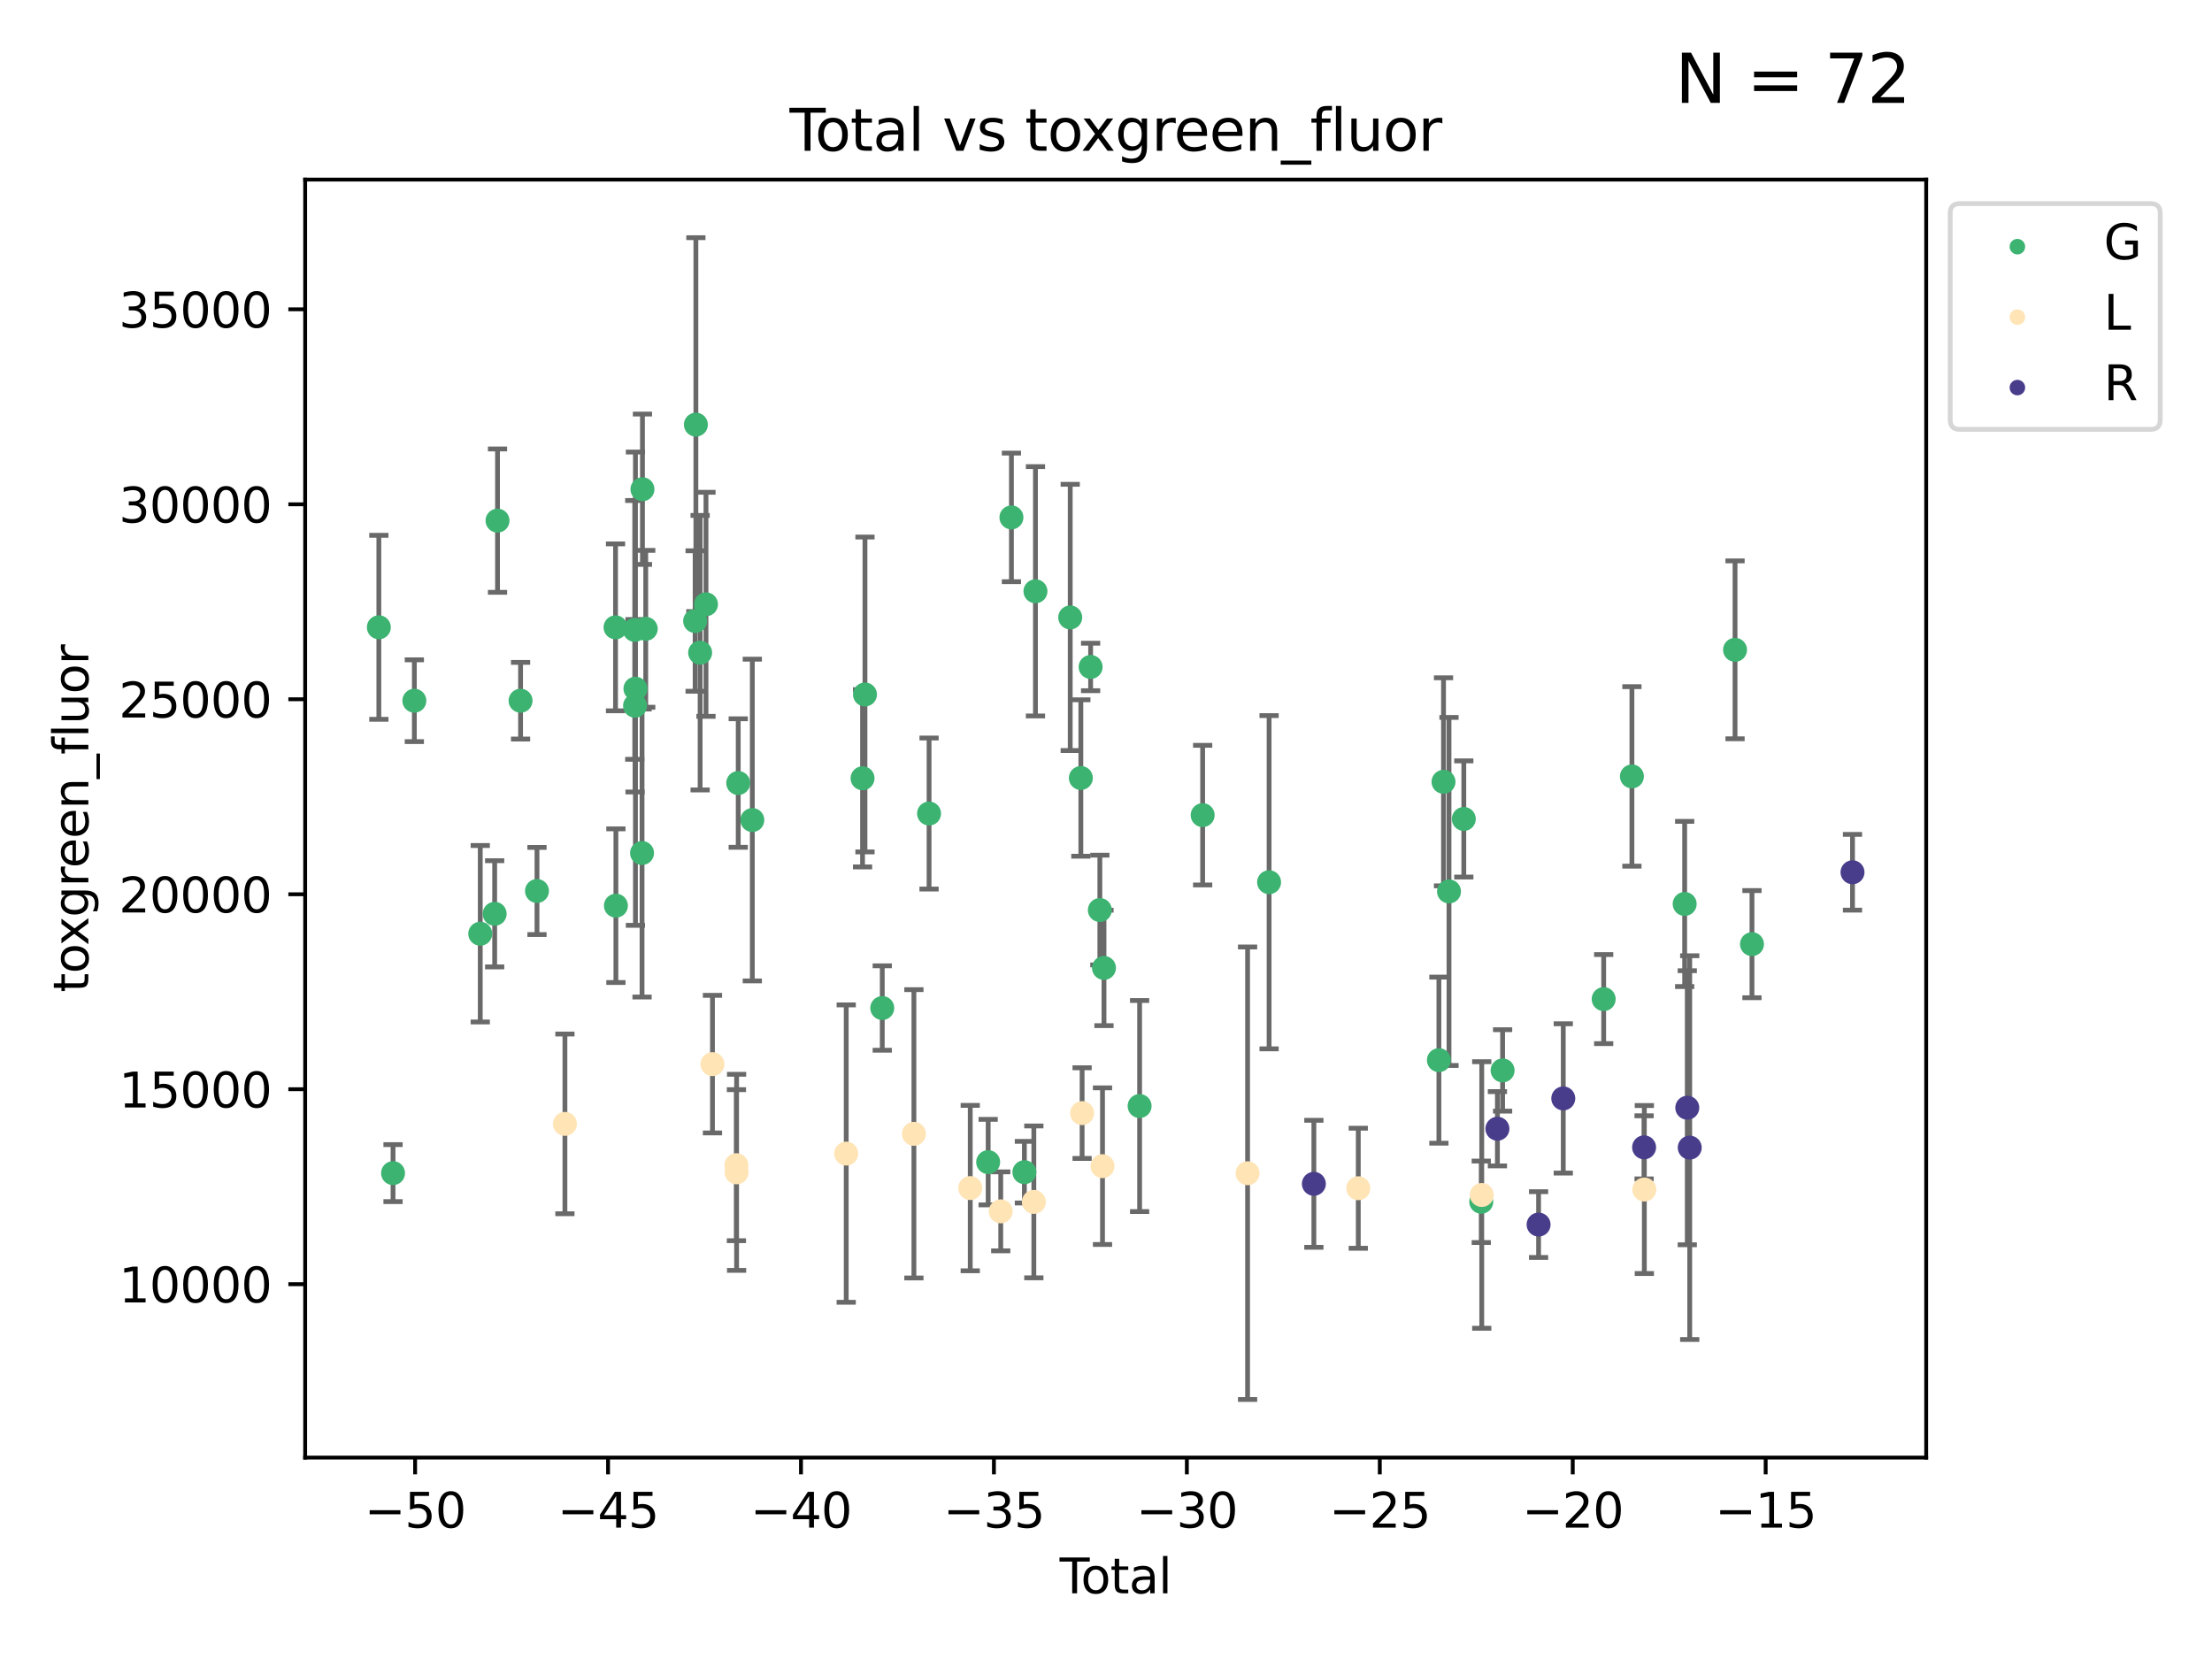 <?xml version="1.0" encoding="utf-8" standalone="no"?>
<!DOCTYPE svg PUBLIC "-//W3C//DTD SVG 1.1//EN"
  "http://www.w3.org/Graphics/SVG/1.1/DTD/svg11.dtd">
<svg xmlns:xlink="http://www.w3.org/1999/xlink" width="460.8pt" height="345.6pt" viewBox="0 0 460.8 345.6" xmlns="http://www.w3.org/2000/svg" version="1.1">
 <defs>
  <style type="text/css">*{stroke-linejoin: round; stroke-linecap: butt}</style>
 </defs>
 <g id="figure_1">
  <g id="patch_1">
   <path d="M 0 345.6 
L 460.8 345.6 
L 460.8 0 
L 0 0 
z
" style="fill: #ffffff"/>
  </g>
  <g id="axes_1">
   <g id="patch_2">
    <path d="M 63.571 303.64 
L 401.26 303.64 
L 401.26 37.411 
L 63.571 37.411 
z
" style="fill: #ffffff"/>
   </g>
   <g id="PathCollection_1">
    <defs>
     <path id="mc16e9ac53e" d="M 0 1.118 
C 0.297 1.118 0.581 1 0.791 0.791 
C 1 0.581 1.118 0.297 1.118 0 
C 1.118 -0.297 1 -0.581 0.791 -0.791 
C 0.581 -1 0.297 -1.118 0 -1.118 
C -0.297 -1.118 -0.581 -1 -0.791 -0.791 
C -1 -0.581 -1.118 -0.297 -1.118 0 
C -1.118 0.297 -1 0.581 -0.791 0.791 
C -0.581 1 -0.297 1.118 0 1.118 
z
" style="stroke: #3cb371"/>
    </defs>
    <g clip-path="url(#p9c02a93e08)">
     <use xlink:href="#mc16e9ac53e" x="78.921" y="130.68" style="fill: #3cb371; stroke: #3cb371"/>
     <use xlink:href="#mc16e9ac53e" x="81.876" y="244.382" style="fill: #3cb371; stroke: #3cb371"/>
     <use xlink:href="#mc16e9ac53e" x="86.317" y="145.971" style="fill: #3cb371; stroke: #3cb371"/>
     <use xlink:href="#mc16e9ac53e" x="100.045" y="194.513" style="fill: #3cb371; stroke: #3cb371"/>
     <use xlink:href="#mc16e9ac53e" x="103.048" y="190.364" style="fill: #3cb371; stroke: #3cb371"/>
     <use xlink:href="#mc16e9ac53e" x="103.642" y="108.457" style="fill: #3cb371; stroke: #3cb371"/>
     <use xlink:href="#mc16e9ac53e" x="108.443" y="145.972" style="fill: #3cb371; stroke: #3cb371"/>
     <use xlink:href="#mc16e9ac53e" x="111.865" y="185.609" style="fill: #3cb371; stroke: #3cb371"/>
     <use xlink:href="#mc16e9ac53e" x="128.226" y="130.688" style="fill: #3cb371; stroke: #3cb371"/>
     <use xlink:href="#mc16e9ac53e" x="128.304" y="188.668" style="fill: #3cb371; stroke: #3cb371"/>
     <use xlink:href="#mc16e9ac53e" x="132.233" y="131.218" style="fill: #3cb371; stroke: #3cb371"/>
     <use xlink:href="#mc16e9ac53e" x="132.293" y="147.022" style="fill: #3cb371; stroke: #3cb371"/>
     <use xlink:href="#mc16e9ac53e" x="132.375" y="143.467" style="fill: #3cb371; stroke: #3cb371"/>
     <use xlink:href="#mc16e9ac53e" x="133.75" y="177.699" style="fill: #3cb371; stroke: #3cb371"/>
     <use xlink:href="#mc16e9ac53e" x="133.835" y="101.918" style="fill: #3cb371; stroke: #3cb371"/>
     <use xlink:href="#mc16e9ac53e" x="134.518" y="130.995" style="fill: #3cb371; stroke: #3cb371"/>
     <use xlink:href="#mc16e9ac53e" x="144.809" y="129.37" style="fill: #3cb371; stroke: #3cb371"/>
     <use xlink:href="#mc16e9ac53e" x="144.967" y="88.458" style="fill: #3cb371; stroke: #3cb371"/>
     <use xlink:href="#mc16e9ac53e" x="145.85" y="135.966" style="fill: #3cb371; stroke: #3cb371"/>
     <use xlink:href="#mc16e9ac53e" x="147.069" y="125.886" style="fill: #3cb371; stroke: #3cb371"/>
     <use xlink:href="#mc16e9ac53e" x="153.786" y="163.118" style="fill: #3cb371; stroke: #3cb371"/>
     <use xlink:href="#mc16e9ac53e" x="156.721" y="170.829" style="fill: #3cb371; stroke: #3cb371"/>
     <use xlink:href="#mc16e9ac53e" x="179.685" y="162.13" style="fill: #3cb371; stroke: #3cb371"/>
     <use xlink:href="#mc16e9ac53e" x="180.19" y="144.673" style="fill: #3cb371; stroke: #3cb371"/>
     <use xlink:href="#mc16e9ac53e" x="183.791" y="209.991" style="fill: #3cb371; stroke: #3cb371"/>
     <use xlink:href="#mc16e9ac53e" x="193.541" y="169.473" style="fill: #3cb371; stroke: #3cb371"/>
     <use xlink:href="#mc16e9ac53e" x="205.853" y="242.091" style="fill: #3cb371; stroke: #3cb371"/>
     <use xlink:href="#mc16e9ac53e" x="210.699" y="107.786" style="fill: #3cb371; stroke: #3cb371"/>
     <use xlink:href="#mc16e9ac53e" x="213.4" y="244.185" style="fill: #3cb371; stroke: #3cb371"/>
     <use xlink:href="#mc16e9ac53e" x="215.706" y="123.176" style="fill: #3cb371; stroke: #3cb371"/>
     <use xlink:href="#mc16e9ac53e" x="222.947" y="128.623" style="fill: #3cb371; stroke: #3cb371"/>
     <use xlink:href="#mc16e9ac53e" x="225.161" y="162.07" style="fill: #3cb371; stroke: #3cb371"/>
     <use xlink:href="#mc16e9ac53e" x="227.196" y="138.94" style="fill: #3cb371; stroke: #3cb371"/>
     <use xlink:href="#mc16e9ac53e" x="229.119" y="189.577" style="fill: #3cb371; stroke: #3cb371"/>
     <use xlink:href="#mc16e9ac53e" x="229.979" y="201.636" style="fill: #3cb371; stroke: #3cb371"/>
     <use xlink:href="#mc16e9ac53e" x="237.401" y="230.406" style="fill: #3cb371; stroke: #3cb371"/>
     <use xlink:href="#mc16e9ac53e" x="250.535" y="169.805" style="fill: #3cb371; stroke: #3cb371"/>
     <use xlink:href="#mc16e9ac53e" x="264.374" y="183.781" style="fill: #3cb371; stroke: #3cb371"/>
     <use xlink:href="#mc16e9ac53e" x="299.749" y="220.849" style="fill: #3cb371; stroke: #3cb371"/>
     <use xlink:href="#mc16e9ac53e" x="300.711" y="162.869" style="fill: #3cb371; stroke: #3cb371"/>
     <use xlink:href="#mc16e9ac53e" x="301.854" y="185.706" style="fill: #3cb371; stroke: #3cb371"/>
     <use xlink:href="#mc16e9ac53e" x="304.938" y="170.604" style="fill: #3cb371; stroke: #3cb371"/>
     <use xlink:href="#mc16e9ac53e" x="308.574" y="250.355" style="fill: #3cb371; stroke: #3cb371"/>
     <use xlink:href="#mc16e9ac53e" x="313.021" y="222.988" style="fill: #3cb371; stroke: #3cb371"/>
     <use xlink:href="#mc16e9ac53e" x="334.076" y="208.128" style="fill: #3cb371; stroke: #3cb371"/>
     <use xlink:href="#mc16e9ac53e" x="339.959" y="161.74" style="fill: #3cb371; stroke: #3cb371"/>
     <use xlink:href="#mc16e9ac53e" x="350.947" y="188.311" style="fill: #3cb371; stroke: #3cb371"/>
     <use xlink:href="#mc16e9ac53e" x="361.442" y="135.371" style="fill: #3cb371; stroke: #3cb371"/>
     <use xlink:href="#mc16e9ac53e" x="364.968" y="196.684" style="fill: #3cb371; stroke: #3cb371"/>
    </g>
   </g>
   <g id="PathCollection_2">
    <defs>
     <path id="m2760dc6c9a" d="M 0 1.118 
C 0.297 1.118 0.581 1 0.791 0.791 
C 1 0.581 1.118 0.297 1.118 0 
C 1.118 -0.297 1 -0.581 0.791 -0.791 
C 0.581 -1 0.297 -1.118 0 -1.118 
C -0.297 -1.118 -0.581 -1 -0.791 -0.791 
C -1 -0.581 -1.118 -0.297 -1.118 0 
C -1.118 0.297 -1 0.581 -0.791 0.791 
C -0.581 1 -0.297 1.118 0 1.118 
z
" style="stroke: #ffe4b5"/>
    </defs>
    <g clip-path="url(#p9c02a93e08)">
     <use xlink:href="#m2760dc6c9a" x="117.684" y="234.126" style="fill: #ffe4b5; stroke: #ffe4b5"/>
     <use xlink:href="#m2760dc6c9a" x="148.42" y="221.68" style="fill: #ffe4b5; stroke: #ffe4b5"/>
     <use xlink:href="#m2760dc6c9a" x="153.409" y="242.729" style="fill: #ffe4b5; stroke: #ffe4b5"/>
     <use xlink:href="#m2760dc6c9a" x="153.446" y="244.218" style="fill: #ffe4b5; stroke: #ffe4b5"/>
     <use xlink:href="#m2760dc6c9a" x="176.283" y="240.313" style="fill: #ffe4b5; stroke: #ffe4b5"/>
     <use xlink:href="#m2760dc6c9a" x="190.384" y="236.195" style="fill: #ffe4b5; stroke: #ffe4b5"/>
     <use xlink:href="#m2760dc6c9a" x="202.12" y="247.497" style="fill: #ffe4b5; stroke: #ffe4b5"/>
     <use xlink:href="#m2760dc6c9a" x="208.474" y="252.347" style="fill: #ffe4b5; stroke: #ffe4b5"/>
     <use xlink:href="#m2760dc6c9a" x="215.368" y="250.379" style="fill: #ffe4b5; stroke: #ffe4b5"/>
     <use xlink:href="#m2760dc6c9a" x="225.423" y="231.881" style="fill: #ffe4b5; stroke: #ffe4b5"/>
     <use xlink:href="#m2760dc6c9a" x="229.673" y="242.934" style="fill: #ffe4b5; stroke: #ffe4b5"/>
     <use xlink:href="#m2760dc6c9a" x="259.895" y="244.406" style="fill: #ffe4b5; stroke: #ffe4b5"/>
     <use xlink:href="#m2760dc6c9a" x="282.955" y="247.532" style="fill: #ffe4b5; stroke: #ffe4b5"/>
     <use xlink:href="#m2760dc6c9a" x="308.677" y="248.936" style="fill: #ffe4b5; stroke: #ffe4b5"/>
     <use xlink:href="#m2760dc6c9a" x="342.545" y="247.801" style="fill: #ffe4b5; stroke: #ffe4b5"/>
    </g>
   </g>
   <g id="PathCollection_3">
    <defs>
     <path id="m5391fa1d1f" d="M 0 1.118 
C 0.297 1.118 0.581 1 0.791 0.791 
C 1 0.581 1.118 0.297 1.118 0 
C 1.118 -0.297 1 -0.581 0.791 -0.791 
C 0.581 -1 0.297 -1.118 0 -1.118 
C -0.297 -1.118 -0.581 -1 -0.791 -0.791 
C -1 -0.581 -1.118 -0.297 -1.118 0 
C -1.118 0.297 -1 0.581 -0.791 0.791 
C -0.581 1 -0.297 1.118 0 1.118 
z
" style="stroke: #483d8b"/>
    </defs>
    <g clip-path="url(#p9c02a93e08)">
     <use xlink:href="#m5391fa1d1f" x="273.703" y="246.61" style="fill: #483d8b; stroke: #483d8b"/>
     <use xlink:href="#m5391fa1d1f" x="311.938" y="235.138" style="fill: #483d8b; stroke: #483d8b"/>
     <use xlink:href="#m5391fa1d1f" x="320.515" y="255.102" style="fill: #483d8b; stroke: #483d8b"/>
     <use xlink:href="#m5391fa1d1f" x="325.659" y="228.82" style="fill: #483d8b; stroke: #483d8b"/>
     <use xlink:href="#m5391fa1d1f" x="342.495" y="239.013" style="fill: #483d8b; stroke: #483d8b"/>
     <use xlink:href="#m5391fa1d1f" x="351.491" y="230.761" style="fill: #483d8b; stroke: #483d8b"/>
     <use xlink:href="#m5391fa1d1f" x="352.001" y="239.071" style="fill: #483d8b; stroke: #483d8b"/>
     <use xlink:href="#m5391fa1d1f" x="385.911" y="181.708" style="fill: #483d8b; stroke: #483d8b"/>
    </g>
   </g>
   <g id="matplotlib.axis_1">
    <g id="xtick_1">
     <g id="line2d_1">
      <defs>
       <path id="m0398596df7" d="M 0 0 
L 0 3.5 
" style="stroke: #000000; stroke-width: 0.8"/>
      </defs>
      <g>
       <use xlink:href="#m0398596df7" x="86.476" y="303.64" style="stroke: #000000; stroke-width: 0.8"/>
      </g>
     </g>
     <g id="text_1">
      <!-- −50 -->
      <g transform="translate(75.924 318.238)scale(0.1 -0.1)">
       <defs>
        <path id="DejaVuSans-2212" d="M 678 2272 
L 4684 2272 
L 4684 1741 
L 678 1741 
L 678 2272 
z
" transform="scale(0.016)"/>
        <path id="DejaVuSans-35" d="M 691 4666 
L 3169 4666 
L 3169 4134 
L 1269 4134 
L 1269 2991 
Q 1406 3038 1543 3061 
Q 1681 3084 1819 3084 
Q 2600 3084 3056 2656 
Q 3513 2228 3513 1497 
Q 3513 744 3044 326 
Q 2575 -91 1722 -91 
Q 1428 -91 1123 -41 
Q 819 9 494 109 
L 494 744 
Q 775 591 1075 516 
Q 1375 441 1709 441 
Q 2250 441 2565 725 
Q 2881 1009 2881 1497 
Q 2881 1984 2565 2268 
Q 2250 2553 1709 2553 
Q 1456 2553 1204 2497 
Q 953 2441 691 2322 
L 691 4666 
z
" transform="scale(0.016)"/>
        <path id="DejaVuSans-30" d="M 2034 4250 
Q 1547 4250 1301 3770 
Q 1056 3291 1056 2328 
Q 1056 1369 1301 889 
Q 1547 409 2034 409 
Q 2525 409 2770 889 
Q 3016 1369 3016 2328 
Q 3016 3291 2770 3770 
Q 2525 4250 2034 4250 
z
M 2034 4750 
Q 2819 4750 3233 4129 
Q 3647 3509 3647 2328 
Q 3647 1150 3233 529 
Q 2819 -91 2034 -91 
Q 1250 -91 836 529 
Q 422 1150 422 2328 
Q 422 3509 836 4129 
Q 1250 4750 2034 4750 
z
" transform="scale(0.016)"/>
       </defs>
       <use xlink:href="#DejaVuSans-2212"/>
       <use xlink:href="#DejaVuSans-35" x="83.789"/>
       <use xlink:href="#DejaVuSans-30" x="147.412"/>
      </g>
     </g>
    </g>
    <g id="xtick_2">
     <g id="line2d_2">
      <g>
       <use xlink:href="#m0398596df7" x="126.668" y="303.64" style="stroke: #000000; stroke-width: 0.8"/>
      </g>
     </g>
     <g id="text_2">
      <!-- −45 -->
      <g transform="translate(116.116 318.238)scale(0.1 -0.1)">
       <defs>
        <path id="DejaVuSans-34" d="M 2419 4116 
L 825 1625 
L 2419 1625 
L 2419 4116 
z
M 2253 4666 
L 3047 4666 
L 3047 1625 
L 3713 1625 
L 3713 1100 
L 3047 1100 
L 3047 0 
L 2419 0 
L 2419 1100 
L 313 1100 
L 313 1709 
L 2253 4666 
z
" transform="scale(0.016)"/>
       </defs>
       <use xlink:href="#DejaVuSans-2212"/>
       <use xlink:href="#DejaVuSans-34" x="83.789"/>
       <use xlink:href="#DejaVuSans-35" x="147.412"/>
      </g>
     </g>
    </g>
    <g id="xtick_3">
     <g id="line2d_3">
      <g>
       <use xlink:href="#m0398596df7" x="166.86" y="303.64" style="stroke: #000000; stroke-width: 0.8"/>
      </g>
     </g>
     <g id="text_3">
      <!-- −40 -->
      <g transform="translate(156.308 318.238)scale(0.1 -0.1)">
       <use xlink:href="#DejaVuSans-2212"/>
       <use xlink:href="#DejaVuSans-34" x="83.789"/>
       <use xlink:href="#DejaVuSans-30" x="147.412"/>
      </g>
     </g>
    </g>
    <g id="xtick_4">
     <g id="line2d_4">
      <g>
       <use xlink:href="#m0398596df7" x="207.052" y="303.64" style="stroke: #000000; stroke-width: 0.8"/>
      </g>
     </g>
     <g id="text_4">
      <!-- −35 -->
      <g transform="translate(196.5 318.238)scale(0.1 -0.1)">
       <defs>
        <path id="DejaVuSans-33" d="M 2597 2516 
Q 3050 2419 3304 2112 
Q 3559 1806 3559 1356 
Q 3559 666 3084 287 
Q 2609 -91 1734 -91 
Q 1441 -91 1130 -33 
Q 819 25 488 141 
L 488 750 
Q 750 597 1062 519 
Q 1375 441 1716 441 
Q 2309 441 2620 675 
Q 2931 909 2931 1356 
Q 2931 1769 2642 2001 
Q 2353 2234 1838 2234 
L 1294 2234 
L 1294 2753 
L 1863 2753 
Q 2328 2753 2575 2939 
Q 2822 3125 2822 3475 
Q 2822 3834 2567 4026 
Q 2313 4219 1838 4219 
Q 1578 4219 1281 4162 
Q 984 4106 628 3988 
L 628 4550 
Q 988 4650 1302 4700 
Q 1616 4750 1894 4750 
Q 2613 4750 3031 4423 
Q 3450 4097 3450 3541 
Q 3450 3153 3228 2886 
Q 3006 2619 2597 2516 
z
" transform="scale(0.016)"/>
       </defs>
       <use xlink:href="#DejaVuSans-2212"/>
       <use xlink:href="#DejaVuSans-33" x="83.789"/>
       <use xlink:href="#DejaVuSans-35" x="147.412"/>
      </g>
     </g>
    </g>
    <g id="xtick_5">
     <g id="line2d_5">
      <g>
       <use xlink:href="#m0398596df7" x="247.245" y="303.64" style="stroke: #000000; stroke-width: 0.8"/>
      </g>
     </g>
     <g id="text_5">
      <!-- −30 -->
      <g transform="translate(236.692 318.238)scale(0.1 -0.1)">
       <use xlink:href="#DejaVuSans-2212"/>
       <use xlink:href="#DejaVuSans-33" x="83.789"/>
       <use xlink:href="#DejaVuSans-30" x="147.412"/>
      </g>
     </g>
    </g>
    <g id="xtick_6">
     <g id="line2d_6">
      <g>
       <use xlink:href="#m0398596df7" x="287.437" y="303.64" style="stroke: #000000; stroke-width: 0.8"/>
      </g>
     </g>
     <g id="text_6">
      <!-- −25 -->
      <g transform="translate(276.884 318.238)scale(0.1 -0.1)">
       <defs>
        <path id="DejaVuSans-32" d="M 1228 531 
L 3431 531 
L 3431 0 
L 469 0 
L 469 531 
Q 828 903 1448 1529 
Q 2069 2156 2228 2338 
Q 2531 2678 2651 2914 
Q 2772 3150 2772 3378 
Q 2772 3750 2511 3984 
Q 2250 4219 1831 4219 
Q 1534 4219 1204 4116 
Q 875 4013 500 3803 
L 500 4441 
Q 881 4594 1212 4672 
Q 1544 4750 1819 4750 
Q 2544 4750 2975 4387 
Q 3406 4025 3406 3419 
Q 3406 3131 3298 2873 
Q 3191 2616 2906 2266 
Q 2828 2175 2409 1742 
Q 1991 1309 1228 531 
z
" transform="scale(0.016)"/>
       </defs>
       <use xlink:href="#DejaVuSans-2212"/>
       <use xlink:href="#DejaVuSans-32" x="83.789"/>
       <use xlink:href="#DejaVuSans-35" x="147.412"/>
      </g>
     </g>
    </g>
    <g id="xtick_7">
     <g id="line2d_7">
      <g>
       <use xlink:href="#m0398596df7" x="327.629" y="303.64" style="stroke: #000000; stroke-width: 0.8"/>
      </g>
     </g>
     <g id="text_7">
      <!-- −20 -->
      <g transform="translate(317.076 318.238)scale(0.1 -0.1)">
       <use xlink:href="#DejaVuSans-2212"/>
       <use xlink:href="#DejaVuSans-32" x="83.789"/>
       <use xlink:href="#DejaVuSans-30" x="147.412"/>
      </g>
     </g>
    </g>
    <g id="xtick_8">
     <g id="line2d_8">
      <g>
       <use xlink:href="#m0398596df7" x="367.821" y="303.64" style="stroke: #000000; stroke-width: 0.8"/>
      </g>
     </g>
     <g id="text_8">
      <!-- −15 -->
      <g transform="translate(357.269 318.238)scale(0.1 -0.1)">
       <defs>
        <path id="DejaVuSans-31" d="M 794 531 
L 1825 531 
L 1825 4091 
L 703 3866 
L 703 4441 
L 1819 4666 
L 2450 4666 
L 2450 531 
L 3481 531 
L 3481 0 
L 794 0 
L 794 531 
z
" transform="scale(0.016)"/>
       </defs>
       <use xlink:href="#DejaVuSans-2212"/>
       <use xlink:href="#DejaVuSans-31" x="83.789"/>
       <use xlink:href="#DejaVuSans-35" x="147.412"/>
      </g>
     </g>
    </g>
    <g id="text_9">
     <!-- Total -->
     <g transform="translate(220.739 331.917)scale(0.1 -0.1)">
      <defs>
       <path id="DejaVuSans-54" d="M -19 4666 
L 3928 4666 
L 3928 4134 
L 2272 4134 
L 2272 0 
L 1638 0 
L 1638 4134 
L -19 4134 
L -19 4666 
z
" transform="scale(0.016)"/>
       <path id="DejaVuSans-6f" d="M 1959 3097 
Q 1497 3097 1228 2736 
Q 959 2375 959 1747 
Q 959 1119 1226 758 
Q 1494 397 1959 397 
Q 2419 397 2687 759 
Q 2956 1122 2956 1747 
Q 2956 2369 2687 2733 
Q 2419 3097 1959 3097 
z
M 1959 3584 
Q 2709 3584 3137 3096 
Q 3566 2609 3566 1747 
Q 3566 888 3137 398 
Q 2709 -91 1959 -91 
Q 1206 -91 779 398 
Q 353 888 353 1747 
Q 353 2609 779 3096 
Q 1206 3584 1959 3584 
z
" transform="scale(0.016)"/>
       <path id="DejaVuSans-74" d="M 1172 4494 
L 1172 3500 
L 2356 3500 
L 2356 3053 
L 1172 3053 
L 1172 1153 
Q 1172 725 1289 603 
Q 1406 481 1766 481 
L 2356 481 
L 2356 0 
L 1766 0 
Q 1100 0 847 248 
Q 594 497 594 1153 
L 594 3053 
L 172 3053 
L 172 3500 
L 594 3500 
L 594 4494 
L 1172 4494 
z
" transform="scale(0.016)"/>
       <path id="DejaVuSans-61" d="M 2194 1759 
Q 1497 1759 1228 1600 
Q 959 1441 959 1056 
Q 959 750 1161 570 
Q 1363 391 1709 391 
Q 2188 391 2477 730 
Q 2766 1069 2766 1631 
L 2766 1759 
L 2194 1759 
z
M 3341 1997 
L 3341 0 
L 2766 0 
L 2766 531 
Q 2569 213 2275 61 
Q 1981 -91 1556 -91 
Q 1019 -91 701 211 
Q 384 513 384 1019 
Q 384 1609 779 1909 
Q 1175 2209 1959 2209 
L 2766 2209 
L 2766 2266 
Q 2766 2663 2505 2880 
Q 2244 3097 1772 3097 
Q 1472 3097 1187 3025 
Q 903 2953 641 2809 
L 641 3341 
Q 956 3463 1253 3523 
Q 1550 3584 1831 3584 
Q 2591 3584 2966 3190 
Q 3341 2797 3341 1997 
z
" transform="scale(0.016)"/>
       <path id="DejaVuSans-6c" d="M 603 4863 
L 1178 4863 
L 1178 0 
L 603 0 
L 603 4863 
z
" transform="scale(0.016)"/>
      </defs>
      <use xlink:href="#DejaVuSans-54"/>
      <use xlink:href="#DejaVuSans-6f" x="44.084"/>
      <use xlink:href="#DejaVuSans-74" x="105.266"/>
      <use xlink:href="#DejaVuSans-61" x="144.475"/>
      <use xlink:href="#DejaVuSans-6c" x="205.754"/>
     </g>
    </g>
   </g>
   <g id="matplotlib.axis_2">
    <g id="ytick_1">
     <g id="line2d_9">
      <defs>
       <path id="m34841e5bae" d="M 0 0 
L -3.5 0 
" style="stroke: #000000; stroke-width: 0.8"/>
      </defs>
      <g>
       <use xlink:href="#m34841e5bae" x="63.571" y="267.522" style="stroke: #000000; stroke-width: 0.8"/>
      </g>
     </g>
     <g id="text_10">
      <!-- 10000 -->
      <g transform="translate(24.759 271.321)scale(0.1 -0.1)">
       <use xlink:href="#DejaVuSans-31"/>
       <use xlink:href="#DejaVuSans-30" x="63.623"/>
       <use xlink:href="#DejaVuSans-30" x="127.246"/>
       <use xlink:href="#DejaVuSans-30" x="190.869"/>
       <use xlink:href="#DejaVuSans-30" x="254.492"/>
      </g>
     </g>
    </g>
    <g id="ytick_2">
     <g id="line2d_10">
      <g>
       <use xlink:href="#m34841e5bae" x="63.571" y="226.905" style="stroke: #000000; stroke-width: 0.8"/>
      </g>
     </g>
     <g id="text_11">
      <!-- 15000 -->
      <g transform="translate(24.759 230.704)scale(0.1 -0.1)">
       <use xlink:href="#DejaVuSans-31"/>
       <use xlink:href="#DejaVuSans-35" x="63.623"/>
       <use xlink:href="#DejaVuSans-30" x="127.246"/>
       <use xlink:href="#DejaVuSans-30" x="190.869"/>
       <use xlink:href="#DejaVuSans-30" x="254.492"/>
      </g>
     </g>
    </g>
    <g id="ytick_3">
     <g id="line2d_11">
      <g>
       <use xlink:href="#m34841e5bae" x="63.571" y="186.288" style="stroke: #000000; stroke-width: 0.8"/>
      </g>
     </g>
     <g id="text_12">
      <!-- 20000 -->
      <g transform="translate(24.759 190.087)scale(0.1 -0.1)">
       <use xlink:href="#DejaVuSans-32"/>
       <use xlink:href="#DejaVuSans-30" x="63.623"/>
       <use xlink:href="#DejaVuSans-30" x="127.246"/>
       <use xlink:href="#DejaVuSans-30" x="190.869"/>
       <use xlink:href="#DejaVuSans-30" x="254.492"/>
      </g>
     </g>
    </g>
    <g id="ytick_4">
     <g id="line2d_12">
      <g>
       <use xlink:href="#m34841e5bae" x="63.571" y="145.67" style="stroke: #000000; stroke-width: 0.8"/>
      </g>
     </g>
     <g id="text_13">
      <!-- 25000 -->
      <g transform="translate(24.759 149.47)scale(0.1 -0.1)">
       <use xlink:href="#DejaVuSans-32"/>
       <use xlink:href="#DejaVuSans-35" x="63.623"/>
       <use xlink:href="#DejaVuSans-30" x="127.246"/>
       <use xlink:href="#DejaVuSans-30" x="190.869"/>
       <use xlink:href="#DejaVuSans-30" x="254.492"/>
      </g>
     </g>
    </g>
    <g id="ytick_5">
     <g id="line2d_13">
      <g>
       <use xlink:href="#m34841e5bae" x="63.571" y="105.053" style="stroke: #000000; stroke-width: 0.8"/>
      </g>
     </g>
     <g id="text_14">
      <!-- 30000 -->
      <g transform="translate(24.759 108.852)scale(0.1 -0.1)">
       <use xlink:href="#DejaVuSans-33"/>
       <use xlink:href="#DejaVuSans-30" x="63.623"/>
       <use xlink:href="#DejaVuSans-30" x="127.246"/>
       <use xlink:href="#DejaVuSans-30" x="190.869"/>
       <use xlink:href="#DejaVuSans-30" x="254.492"/>
      </g>
     </g>
    </g>
    <g id="ytick_6">
     <g id="line2d_14">
      <g>
       <use xlink:href="#m34841e5bae" x="63.571" y="64.436" style="stroke: #000000; stroke-width: 0.8"/>
      </g>
     </g>
     <g id="text_15">
      <!-- 35000 -->
      <g transform="translate(24.759 68.235)scale(0.1 -0.1)">
       <use xlink:href="#DejaVuSans-33"/>
       <use xlink:href="#DejaVuSans-35" x="63.623"/>
       <use xlink:href="#DejaVuSans-30" x="127.246"/>
       <use xlink:href="#DejaVuSans-30" x="190.869"/>
       <use xlink:href="#DejaVuSans-30" x="254.492"/>
      </g>
     </g>
    </g>
    <g id="text_16">
     <!-- toxgreen_fluor -->
     <g transform="translate(18.401 206.72)rotate(-90)scale(0.1 -0.1)">
      <defs>
       <path id="DejaVuSans-78" d="M 3513 3500 
L 2247 1797 
L 3578 0 
L 2900 0 
L 1881 1375 
L 863 0 
L 184 0 
L 1544 1831 
L 300 3500 
L 978 3500 
L 1906 2253 
L 2834 3500 
L 3513 3500 
z
" transform="scale(0.016)"/>
       <path id="DejaVuSans-67" d="M 2906 1791 
Q 2906 2416 2648 2759 
Q 2391 3103 1925 3103 
Q 1463 3103 1205 2759 
Q 947 2416 947 1791 
Q 947 1169 1205 825 
Q 1463 481 1925 481 
Q 2391 481 2648 825 
Q 2906 1169 2906 1791 
z
M 3481 434 
Q 3481 -459 3084 -895 
Q 2688 -1331 1869 -1331 
Q 1566 -1331 1297 -1286 
Q 1028 -1241 775 -1147 
L 775 -588 
Q 1028 -725 1275 -790 
Q 1522 -856 1778 -856 
Q 2344 -856 2625 -561 
Q 2906 -266 2906 331 
L 2906 616 
Q 2728 306 2450 153 
Q 2172 0 1784 0 
Q 1141 0 747 490 
Q 353 981 353 1791 
Q 353 2603 747 3093 
Q 1141 3584 1784 3584 
Q 2172 3584 2450 3431 
Q 2728 3278 2906 2969 
L 2906 3500 
L 3481 3500 
L 3481 434 
z
" transform="scale(0.016)"/>
       <path id="DejaVuSans-72" d="M 2631 2963 
Q 2534 3019 2420 3045 
Q 2306 3072 2169 3072 
Q 1681 3072 1420 2755 
Q 1159 2438 1159 1844 
L 1159 0 
L 581 0 
L 581 3500 
L 1159 3500 
L 1159 2956 
Q 1341 3275 1631 3429 
Q 1922 3584 2338 3584 
Q 2397 3584 2469 3576 
Q 2541 3569 2628 3553 
L 2631 2963 
z
" transform="scale(0.016)"/>
       <path id="DejaVuSans-65" d="M 3597 1894 
L 3597 1613 
L 953 1613 
Q 991 1019 1311 708 
Q 1631 397 2203 397 
Q 2534 397 2845 478 
Q 3156 559 3463 722 
L 3463 178 
Q 3153 47 2828 -22 
Q 2503 -91 2169 -91 
Q 1331 -91 842 396 
Q 353 884 353 1716 
Q 353 2575 817 3079 
Q 1281 3584 2069 3584 
Q 2775 3584 3186 3129 
Q 3597 2675 3597 1894 
z
M 3022 2063 
Q 3016 2534 2758 2815 
Q 2500 3097 2075 3097 
Q 1594 3097 1305 2825 
Q 1016 2553 972 2059 
L 3022 2063 
z
" transform="scale(0.016)"/>
       <path id="DejaVuSans-6e" d="M 3513 2113 
L 3513 0 
L 2938 0 
L 2938 2094 
Q 2938 2591 2744 2837 
Q 2550 3084 2163 3084 
Q 1697 3084 1428 2787 
Q 1159 2491 1159 1978 
L 1159 0 
L 581 0 
L 581 3500 
L 1159 3500 
L 1159 2956 
Q 1366 3272 1645 3428 
Q 1925 3584 2291 3584 
Q 2894 3584 3203 3211 
Q 3513 2838 3513 2113 
z
" transform="scale(0.016)"/>
       <path id="DejaVuSans-5f" d="M 3263 -1063 
L 3263 -1509 
L -63 -1509 
L -63 -1063 
L 3263 -1063 
z
" transform="scale(0.016)"/>
       <path id="DejaVuSans-66" d="M 2375 4863 
L 2375 4384 
L 1825 4384 
Q 1516 4384 1395 4259 
Q 1275 4134 1275 3809 
L 1275 3500 
L 2222 3500 
L 2222 3053 
L 1275 3053 
L 1275 0 
L 697 0 
L 697 3053 
L 147 3053 
L 147 3500 
L 697 3500 
L 697 3744 
Q 697 4328 969 4595 
Q 1241 4863 1831 4863 
L 2375 4863 
z
" transform="scale(0.016)"/>
       <path id="DejaVuSans-75" d="M 544 1381 
L 544 3500 
L 1119 3500 
L 1119 1403 
Q 1119 906 1312 657 
Q 1506 409 1894 409 
Q 2359 409 2629 706 
Q 2900 1003 2900 1516 
L 2900 3500 
L 3475 3500 
L 3475 0 
L 2900 0 
L 2900 538 
Q 2691 219 2414 64 
Q 2138 -91 1772 -91 
Q 1169 -91 856 284 
Q 544 659 544 1381 
z
M 1991 3584 
L 1991 3584 
z
" transform="scale(0.016)"/>
      </defs>
      <use xlink:href="#DejaVuSans-74"/>
      <use xlink:href="#DejaVuSans-6f" x="39.209"/>
      <use xlink:href="#DejaVuSans-78" x="97.266"/>
      <use xlink:href="#DejaVuSans-67" x="156.445"/>
      <use xlink:href="#DejaVuSans-72" x="219.922"/>
      <use xlink:href="#DejaVuSans-65" x="258.785"/>
      <use xlink:href="#DejaVuSans-65" x="320.309"/>
      <use xlink:href="#DejaVuSans-6e" x="381.832"/>
      <use xlink:href="#DejaVuSans-5f" x="445.211"/>
      <use xlink:href="#DejaVuSans-66" x="495.211"/>
      <use xlink:href="#DejaVuSans-6c" x="530.416"/>
      <use xlink:href="#DejaVuSans-75" x="558.199"/>
      <use xlink:href="#DejaVuSans-6f" x="621.578"/>
      <use xlink:href="#DejaVuSans-72" x="682.76"/>
     </g>
    </g>
   </g>
   <g id="LineCollection_1">
    <path d="M 78.921 149.846 
L 78.921 111.515 
" clip-path="url(#p9c02a93e08)" style="fill: none; stroke: #696969"/>
    <path d="M 81.876 250.318 
L 81.876 238.445 
" clip-path="url(#p9c02a93e08)" style="fill: none; stroke: #696969"/>
    <path d="M 86.317 154.487 
L 86.317 137.455 
" clip-path="url(#p9c02a93e08)" style="fill: none; stroke: #696969"/>
    <path d="M 100.045 212.892 
L 100.045 176.134 
" clip-path="url(#p9c02a93e08)" style="fill: none; stroke: #696969"/>
    <path d="M 103.048 201.424 
L 103.048 179.304 
" clip-path="url(#p9c02a93e08)" style="fill: none; stroke: #696969"/>
    <path d="M 103.642 123.39 
L 103.642 93.523 
" clip-path="url(#p9c02a93e08)" style="fill: none; stroke: #696969"/>
    <path d="M 108.443 153.958 
L 108.443 137.987 
" clip-path="url(#p9c02a93e08)" style="fill: none; stroke: #696969"/>
    <path d="M 111.865 194.686 
L 111.865 176.531 
" clip-path="url(#p9c02a93e08)" style="fill: none; stroke: #696969"/>
    <path d="M 128.226 148.078 
L 128.226 113.299 
" clip-path="url(#p9c02a93e08)" style="fill: none; stroke: #696969"/>
    <path d="M 128.304 204.672 
L 128.304 172.665 
" clip-path="url(#p9c02a93e08)" style="fill: none; stroke: #696969"/>
    <path d="M 132.233 158.174 
L 132.233 104.262 
" clip-path="url(#p9c02a93e08)" style="fill: none; stroke: #696969"/>
    <path d="M 132.293 164.987 
L 132.293 129.057 
" clip-path="url(#p9c02a93e08)" style="fill: none; stroke: #696969"/>
    <path d="M 132.375 192.763 
L 132.375 94.171 
" clip-path="url(#p9c02a93e08)" style="fill: none; stroke: #696969"/>
    <path d="M 133.75 207.699 
L 133.75 147.7 
" clip-path="url(#p9c02a93e08)" style="fill: none; stroke: #696969"/>
    <path d="M 133.835 117.581 
L 133.835 86.256 
" clip-path="url(#p9c02a93e08)" style="fill: none; stroke: #696969"/>
    <path d="M 134.518 147.334 
L 134.518 114.656 
" clip-path="url(#p9c02a93e08)" style="fill: none; stroke: #696969"/>
    <path d="M 144.809 144 
L 144.809 114.74 
" clip-path="url(#p9c02a93e08)" style="fill: none; stroke: #696969"/>
    <path d="M 144.967 127.403 
L 144.967 49.513 
" clip-path="url(#p9c02a93e08)" style="fill: none; stroke: #696969"/>
    <path d="M 145.85 164.559 
L 145.85 107.374 
" clip-path="url(#p9c02a93e08)" style="fill: none; stroke: #696969"/>
    <path d="M 147.069 149.225 
L 147.069 102.547 
" clip-path="url(#p9c02a93e08)" style="fill: none; stroke: #696969"/>
    <path d="M 153.786 176.504 
L 153.786 149.732 
" clip-path="url(#p9c02a93e08)" style="fill: none; stroke: #696969"/>
    <path d="M 156.721 204.341 
L 156.721 137.317 
" clip-path="url(#p9c02a93e08)" style="fill: none; stroke: #696969"/>
    <path d="M 179.685 180.598 
L 179.685 143.662 
" clip-path="url(#p9c02a93e08)" style="fill: none; stroke: #696969"/>
    <path d="M 180.19 177.47 
L 180.19 111.876 
" clip-path="url(#p9c02a93e08)" style="fill: none; stroke: #696969"/>
    <path d="M 183.791 218.783 
L 183.791 201.199 
" clip-path="url(#p9c02a93e08)" style="fill: none; stroke: #696969"/>
    <path d="M 193.541 185.205 
L 193.541 153.741 
" clip-path="url(#p9c02a93e08)" style="fill: none; stroke: #696969"/>
    <path d="M 205.853 251 
L 205.853 233.181 
" clip-path="url(#p9c02a93e08)" style="fill: none; stroke: #696969"/>
    <path d="M 210.699 121.181 
L 210.699 94.391 
" clip-path="url(#p9c02a93e08)" style="fill: none; stroke: #696969"/>
    <path d="M 213.4 250.601 
L 213.4 237.77 
" clip-path="url(#p9c02a93e08)" style="fill: none; stroke: #696969"/>
    <path d="M 215.706 149.148 
L 215.706 97.205 
" clip-path="url(#p9c02a93e08)" style="fill: none; stroke: #696969"/>
    <path d="M 222.947 156.354 
L 222.947 100.892 
" clip-path="url(#p9c02a93e08)" style="fill: none; stroke: #696969"/>
    <path d="M 225.161 178.364 
L 225.161 145.777 
" clip-path="url(#p9c02a93e08)" style="fill: none; stroke: #696969"/>
    <path d="M 227.196 143.883 
L 227.196 133.997 
" clip-path="url(#p9c02a93e08)" style="fill: none; stroke: #696969"/>
    <path d="M 229.119 201.013 
L 229.119 178.142 
" clip-path="url(#p9c02a93e08)" style="fill: none; stroke: #696969"/>
    <path d="M 229.979 213.659 
L 229.979 189.613 
" clip-path="url(#p9c02a93e08)" style="fill: none; stroke: #696969"/>
    <path d="M 237.401 252.386 
L 237.401 208.425 
" clip-path="url(#p9c02a93e08)" style="fill: none; stroke: #696969"/>
    <path d="M 250.535 184.348 
L 250.535 155.263 
" clip-path="url(#p9c02a93e08)" style="fill: none; stroke: #696969"/>
    <path d="M 264.374 218.491 
L 264.374 149.071 
" clip-path="url(#p9c02a93e08)" style="fill: none; stroke: #696969"/>
    <path d="M 299.749 238.145 
L 299.749 203.553 
" clip-path="url(#p9c02a93e08)" style="fill: none; stroke: #696969"/>
    <path d="M 300.711 184.539 
L 300.711 141.198 
" clip-path="url(#p9c02a93e08)" style="fill: none; stroke: #696969"/>
    <path d="M 301.854 221.958 
L 301.854 149.453 
" clip-path="url(#p9c02a93e08)" style="fill: none; stroke: #696969"/>
    <path d="M 304.938 182.705 
L 304.938 158.502 
" clip-path="url(#p9c02a93e08)" style="fill: none; stroke: #696969"/>
    <path d="M 308.574 258.839 
L 308.574 241.872 
" clip-path="url(#p9c02a93e08)" style="fill: none; stroke: #696969"/>
    <path d="M 313.021 231.47 
L 313.021 214.506 
" clip-path="url(#p9c02a93e08)" style="fill: none; stroke: #696969"/>
    <path d="M 334.076 217.408 
L 334.076 198.848 
" clip-path="url(#p9c02a93e08)" style="fill: none; stroke: #696969"/>
    <path d="M 339.959 180.437 
L 339.959 143.043 
" clip-path="url(#p9c02a93e08)" style="fill: none; stroke: #696969"/>
    <path d="M 350.947 205.517 
L 350.947 171.104 
" clip-path="url(#p9c02a93e08)" style="fill: none; stroke: #696969"/>
    <path d="M 361.442 153.899 
L 361.442 116.844 
" clip-path="url(#p9c02a93e08)" style="fill: none; stroke: #696969"/>
    <path d="M 364.968 207.842 
L 364.968 185.525 
" clip-path="url(#p9c02a93e08)" style="fill: none; stroke: #696969"/>
   </g>
   <g id="line2d_15">
    <defs>
     <path id="me702916ae9" d="M 2 0 
L -2 -0 
" style="stroke: #696969"/>
    </defs>
    <g clip-path="url(#p9c02a93e08)">
     <use xlink:href="#me702916ae9" x="78.921" y="149.846" style="fill: #696969; stroke: #696969"/>
     <use xlink:href="#me702916ae9" x="81.876" y="250.318" style="fill: #696969; stroke: #696969"/>
     <use xlink:href="#me702916ae9" x="86.317" y="154.487" style="fill: #696969; stroke: #696969"/>
     <use xlink:href="#me702916ae9" x="100.045" y="212.892" style="fill: #696969; stroke: #696969"/>
     <use xlink:href="#me702916ae9" x="103.048" y="201.424" style="fill: #696969; stroke: #696969"/>
     <use xlink:href="#me702916ae9" x="103.642" y="123.39" style="fill: #696969; stroke: #696969"/>
     <use xlink:href="#me702916ae9" x="108.443" y="153.958" style="fill: #696969; stroke: #696969"/>
     <use xlink:href="#me702916ae9" x="111.865" y="194.686" style="fill: #696969; stroke: #696969"/>
     <use xlink:href="#me702916ae9" x="128.226" y="148.078" style="fill: #696969; stroke: #696969"/>
     <use xlink:href="#me702916ae9" x="128.304" y="204.672" style="fill: #696969; stroke: #696969"/>
     <use xlink:href="#me702916ae9" x="132.233" y="158.174" style="fill: #696969; stroke: #696969"/>
     <use xlink:href="#me702916ae9" x="132.293" y="164.987" style="fill: #696969; stroke: #696969"/>
     <use xlink:href="#me702916ae9" x="132.375" y="192.763" style="fill: #696969; stroke: #696969"/>
     <use xlink:href="#me702916ae9" x="133.75" y="207.699" style="fill: #696969; stroke: #696969"/>
     <use xlink:href="#me702916ae9" x="133.835" y="117.581" style="fill: #696969; stroke: #696969"/>
     <use xlink:href="#me702916ae9" x="134.518" y="147.334" style="fill: #696969; stroke: #696969"/>
     <use xlink:href="#me702916ae9" x="144.809" y="144" style="fill: #696969; stroke: #696969"/>
     <use xlink:href="#me702916ae9" x="144.967" y="127.403" style="fill: #696969; stroke: #696969"/>
     <use xlink:href="#me702916ae9" x="145.85" y="164.559" style="fill: #696969; stroke: #696969"/>
     <use xlink:href="#me702916ae9" x="147.069" y="149.225" style="fill: #696969; stroke: #696969"/>
     <use xlink:href="#me702916ae9" x="153.786" y="176.504" style="fill: #696969; stroke: #696969"/>
     <use xlink:href="#me702916ae9" x="156.721" y="204.341" style="fill: #696969; stroke: #696969"/>
     <use xlink:href="#me702916ae9" x="179.685" y="180.598" style="fill: #696969; stroke: #696969"/>
     <use xlink:href="#me702916ae9" x="180.19" y="177.47" style="fill: #696969; stroke: #696969"/>
     <use xlink:href="#me702916ae9" x="183.791" y="218.783" style="fill: #696969; stroke: #696969"/>
     <use xlink:href="#me702916ae9" x="193.541" y="185.205" style="fill: #696969; stroke: #696969"/>
     <use xlink:href="#me702916ae9" x="205.853" y="251" style="fill: #696969; stroke: #696969"/>
     <use xlink:href="#me702916ae9" x="210.699" y="121.181" style="fill: #696969; stroke: #696969"/>
     <use xlink:href="#me702916ae9" x="213.4" y="250.601" style="fill: #696969; stroke: #696969"/>
     <use xlink:href="#me702916ae9" x="215.706" y="149.148" style="fill: #696969; stroke: #696969"/>
     <use xlink:href="#me702916ae9" x="222.947" y="156.354" style="fill: #696969; stroke: #696969"/>
     <use xlink:href="#me702916ae9" x="225.161" y="178.364" style="fill: #696969; stroke: #696969"/>
     <use xlink:href="#me702916ae9" x="227.196" y="143.883" style="fill: #696969; stroke: #696969"/>
     <use xlink:href="#me702916ae9" x="229.119" y="201.013" style="fill: #696969; stroke: #696969"/>
     <use xlink:href="#me702916ae9" x="229.979" y="213.659" style="fill: #696969; stroke: #696969"/>
     <use xlink:href="#me702916ae9" x="237.401" y="252.386" style="fill: #696969; stroke: #696969"/>
     <use xlink:href="#me702916ae9" x="250.535" y="184.348" style="fill: #696969; stroke: #696969"/>
     <use xlink:href="#me702916ae9" x="264.374" y="218.491" style="fill: #696969; stroke: #696969"/>
     <use xlink:href="#me702916ae9" x="299.749" y="238.145" style="fill: #696969; stroke: #696969"/>
     <use xlink:href="#me702916ae9" x="300.711" y="184.539" style="fill: #696969; stroke: #696969"/>
     <use xlink:href="#me702916ae9" x="301.854" y="221.958" style="fill: #696969; stroke: #696969"/>
     <use xlink:href="#me702916ae9" x="304.938" y="182.705" style="fill: #696969; stroke: #696969"/>
     <use xlink:href="#me702916ae9" x="308.574" y="258.839" style="fill: #696969; stroke: #696969"/>
     <use xlink:href="#me702916ae9" x="313.021" y="231.47" style="fill: #696969; stroke: #696969"/>
     <use xlink:href="#me702916ae9" x="334.076" y="217.408" style="fill: #696969; stroke: #696969"/>
     <use xlink:href="#me702916ae9" x="339.959" y="180.437" style="fill: #696969; stroke: #696969"/>
     <use xlink:href="#me702916ae9" x="350.947" y="205.517" style="fill: #696969; stroke: #696969"/>
     <use xlink:href="#me702916ae9" x="361.442" y="153.899" style="fill: #696969; stroke: #696969"/>
     <use xlink:href="#me702916ae9" x="364.968" y="207.842" style="fill: #696969; stroke: #696969"/>
    </g>
   </g>
   <g id="line2d_16">
    <g clip-path="url(#p9c02a93e08)">
     <use xlink:href="#me702916ae9" x="78.921" y="111.515" style="fill: #696969; stroke: #696969"/>
     <use xlink:href="#me702916ae9" x="81.876" y="238.445" style="fill: #696969; stroke: #696969"/>
     <use xlink:href="#me702916ae9" x="86.317" y="137.455" style="fill: #696969; stroke: #696969"/>
     <use xlink:href="#me702916ae9" x="100.045" y="176.134" style="fill: #696969; stroke: #696969"/>
     <use xlink:href="#me702916ae9" x="103.048" y="179.304" style="fill: #696969; stroke: #696969"/>
     <use xlink:href="#me702916ae9" x="103.642" y="93.523" style="fill: #696969; stroke: #696969"/>
     <use xlink:href="#me702916ae9" x="108.443" y="137.987" style="fill: #696969; stroke: #696969"/>
     <use xlink:href="#me702916ae9" x="111.865" y="176.531" style="fill: #696969; stroke: #696969"/>
     <use xlink:href="#me702916ae9" x="128.226" y="113.299" style="fill: #696969; stroke: #696969"/>
     <use xlink:href="#me702916ae9" x="128.304" y="172.665" style="fill: #696969; stroke: #696969"/>
     <use xlink:href="#me702916ae9" x="132.233" y="104.262" style="fill: #696969; stroke: #696969"/>
     <use xlink:href="#me702916ae9" x="132.293" y="129.057" style="fill: #696969; stroke: #696969"/>
     <use xlink:href="#me702916ae9" x="132.375" y="94.171" style="fill: #696969; stroke: #696969"/>
     <use xlink:href="#me702916ae9" x="133.75" y="147.7" style="fill: #696969; stroke: #696969"/>
     <use xlink:href="#me702916ae9" x="133.835" y="86.256" style="fill: #696969; stroke: #696969"/>
     <use xlink:href="#me702916ae9" x="134.518" y="114.656" style="fill: #696969; stroke: #696969"/>
     <use xlink:href="#me702916ae9" x="144.809" y="114.74" style="fill: #696969; stroke: #696969"/>
     <use xlink:href="#me702916ae9" x="144.967" y="49.513" style="fill: #696969; stroke: #696969"/>
     <use xlink:href="#me702916ae9" x="145.85" y="107.374" style="fill: #696969; stroke: #696969"/>
     <use xlink:href="#me702916ae9" x="147.069" y="102.547" style="fill: #696969; stroke: #696969"/>
     <use xlink:href="#me702916ae9" x="153.786" y="149.732" style="fill: #696969; stroke: #696969"/>
     <use xlink:href="#me702916ae9" x="156.721" y="137.317" style="fill: #696969; stroke: #696969"/>
     <use xlink:href="#me702916ae9" x="179.685" y="143.662" style="fill: #696969; stroke: #696969"/>
     <use xlink:href="#me702916ae9" x="180.19" y="111.876" style="fill: #696969; stroke: #696969"/>
     <use xlink:href="#me702916ae9" x="183.791" y="201.199" style="fill: #696969; stroke: #696969"/>
     <use xlink:href="#me702916ae9" x="193.541" y="153.741" style="fill: #696969; stroke: #696969"/>
     <use xlink:href="#me702916ae9" x="205.853" y="233.181" style="fill: #696969; stroke: #696969"/>
     <use xlink:href="#me702916ae9" x="210.699" y="94.391" style="fill: #696969; stroke: #696969"/>
     <use xlink:href="#me702916ae9" x="213.4" y="237.77" style="fill: #696969; stroke: #696969"/>
     <use xlink:href="#me702916ae9" x="215.706" y="97.205" style="fill: #696969; stroke: #696969"/>
     <use xlink:href="#me702916ae9" x="222.947" y="100.892" style="fill: #696969; stroke: #696969"/>
     <use xlink:href="#me702916ae9" x="225.161" y="145.777" style="fill: #696969; stroke: #696969"/>
     <use xlink:href="#me702916ae9" x="227.196" y="133.997" style="fill: #696969; stroke: #696969"/>
     <use xlink:href="#me702916ae9" x="229.119" y="178.142" style="fill: #696969; stroke: #696969"/>
     <use xlink:href="#me702916ae9" x="229.979" y="189.613" style="fill: #696969; stroke: #696969"/>
     <use xlink:href="#me702916ae9" x="237.401" y="208.425" style="fill: #696969; stroke: #696969"/>
     <use xlink:href="#me702916ae9" x="250.535" y="155.263" style="fill: #696969; stroke: #696969"/>
     <use xlink:href="#me702916ae9" x="264.374" y="149.071" style="fill: #696969; stroke: #696969"/>
     <use xlink:href="#me702916ae9" x="299.749" y="203.553" style="fill: #696969; stroke: #696969"/>
     <use xlink:href="#me702916ae9" x="300.711" y="141.198" style="fill: #696969; stroke: #696969"/>
     <use xlink:href="#me702916ae9" x="301.854" y="149.453" style="fill: #696969; stroke: #696969"/>
     <use xlink:href="#me702916ae9" x="304.938" y="158.502" style="fill: #696969; stroke: #696969"/>
     <use xlink:href="#me702916ae9" x="308.574" y="241.872" style="fill: #696969; stroke: #696969"/>
     <use xlink:href="#me702916ae9" x="313.021" y="214.506" style="fill: #696969; stroke: #696969"/>
     <use xlink:href="#me702916ae9" x="334.076" y="198.848" style="fill: #696969; stroke: #696969"/>
     <use xlink:href="#me702916ae9" x="339.959" y="143.043" style="fill: #696969; stroke: #696969"/>
     <use xlink:href="#me702916ae9" x="350.947" y="171.104" style="fill: #696969; stroke: #696969"/>
     <use xlink:href="#me702916ae9" x="361.442" y="116.844" style="fill: #696969; stroke: #696969"/>
     <use xlink:href="#me702916ae9" x="364.968" y="185.525" style="fill: #696969; stroke: #696969"/>
    </g>
   </g>
   <g id="LineCollection_2">
    <path d="M 117.684 252.845 
L 117.684 215.407 
" clip-path="url(#p9c02a93e08)" style="fill: none; stroke: #696969"/>
    <path d="M 148.42 236.013 
L 148.42 207.346 
" clip-path="url(#p9c02a93e08)" style="fill: none; stroke: #696969"/>
    <path d="M 153.409 258.46 
L 153.409 226.998 
" clip-path="url(#p9c02a93e08)" style="fill: none; stroke: #696969"/>
    <path d="M 153.446 264.637 
L 153.446 223.799 
" clip-path="url(#p9c02a93e08)" style="fill: none; stroke: #696969"/>
    <path d="M 176.283 271.289 
L 176.283 209.337 
" clip-path="url(#p9c02a93e08)" style="fill: none; stroke: #696969"/>
    <path d="M 190.384 266.225 
L 190.384 206.164 
" clip-path="url(#p9c02a93e08)" style="fill: none; stroke: #696969"/>
    <path d="M 202.12 264.723 
L 202.12 230.272 
" clip-path="url(#p9c02a93e08)" style="fill: none; stroke: #696969"/>
    <path d="M 208.474 260.573 
L 208.474 244.12 
" clip-path="url(#p9c02a93e08)" style="fill: none; stroke: #696969"/>
    <path d="M 215.368 266.196 
L 215.368 234.561 
" clip-path="url(#p9c02a93e08)" style="fill: none; stroke: #696969"/>
    <path d="M 225.423 241.325 
L 225.423 222.437 
" clip-path="url(#p9c02a93e08)" style="fill: none; stroke: #696969"/>
    <path d="M 229.673 259.25 
L 229.673 226.618 
" clip-path="url(#p9c02a93e08)" style="fill: none; stroke: #696969"/>
    <path d="M 259.895 291.539 
L 259.895 197.273 
" clip-path="url(#p9c02a93e08)" style="fill: none; stroke: #696969"/>
    <path d="M 282.955 260.04 
L 282.955 235.024 
" clip-path="url(#p9c02a93e08)" style="fill: none; stroke: #696969"/>
    <path d="M 308.677 276.701 
L 308.677 221.171 
" clip-path="url(#p9c02a93e08)" style="fill: none; stroke: #696969"/>
    <path d="M 342.545 265.299 
L 342.545 230.303 
" clip-path="url(#p9c02a93e08)" style="fill: none; stroke: #696969"/>
   </g>
   <g id="line2d_17">
    <g clip-path="url(#p9c02a93e08)">
     <use xlink:href="#me702916ae9" x="117.684" y="252.845" style="fill: #696969; stroke: #696969"/>
     <use xlink:href="#me702916ae9" x="148.42" y="236.013" style="fill: #696969; stroke: #696969"/>
     <use xlink:href="#me702916ae9" x="153.409" y="258.46" style="fill: #696969; stroke: #696969"/>
     <use xlink:href="#me702916ae9" x="153.446" y="264.637" style="fill: #696969; stroke: #696969"/>
     <use xlink:href="#me702916ae9" x="176.283" y="271.289" style="fill: #696969; stroke: #696969"/>
     <use xlink:href="#me702916ae9" x="190.384" y="266.225" style="fill: #696969; stroke: #696969"/>
     <use xlink:href="#me702916ae9" x="202.12" y="264.723" style="fill: #696969; stroke: #696969"/>
     <use xlink:href="#me702916ae9" x="208.474" y="260.573" style="fill: #696969; stroke: #696969"/>
     <use xlink:href="#me702916ae9" x="215.368" y="266.196" style="fill: #696969; stroke: #696969"/>
     <use xlink:href="#me702916ae9" x="225.423" y="241.325" style="fill: #696969; stroke: #696969"/>
     <use xlink:href="#me702916ae9" x="229.673" y="259.25" style="fill: #696969; stroke: #696969"/>
     <use xlink:href="#me702916ae9" x="259.895" y="291.539" style="fill: #696969; stroke: #696969"/>
     <use xlink:href="#me702916ae9" x="282.955" y="260.04" style="fill: #696969; stroke: #696969"/>
     <use xlink:href="#me702916ae9" x="308.677" y="276.701" style="fill: #696969; stroke: #696969"/>
     <use xlink:href="#me702916ae9" x="342.545" y="265.299" style="fill: #696969; stroke: #696969"/>
    </g>
   </g>
   <g id="line2d_18">
    <g clip-path="url(#p9c02a93e08)">
     <use xlink:href="#me702916ae9" x="117.684" y="215.407" style="fill: #696969; stroke: #696969"/>
     <use xlink:href="#me702916ae9" x="148.42" y="207.346" style="fill: #696969; stroke: #696969"/>
     <use xlink:href="#me702916ae9" x="153.409" y="226.998" style="fill: #696969; stroke: #696969"/>
     <use xlink:href="#me702916ae9" x="153.446" y="223.799" style="fill: #696969; stroke: #696969"/>
     <use xlink:href="#me702916ae9" x="176.283" y="209.337" style="fill: #696969; stroke: #696969"/>
     <use xlink:href="#me702916ae9" x="190.384" y="206.164" style="fill: #696969; stroke: #696969"/>
     <use xlink:href="#me702916ae9" x="202.12" y="230.272" style="fill: #696969; stroke: #696969"/>
     <use xlink:href="#me702916ae9" x="208.474" y="244.12" style="fill: #696969; stroke: #696969"/>
     <use xlink:href="#me702916ae9" x="215.368" y="234.561" style="fill: #696969; stroke: #696969"/>
     <use xlink:href="#me702916ae9" x="225.423" y="222.437" style="fill: #696969; stroke: #696969"/>
     <use xlink:href="#me702916ae9" x="229.673" y="226.618" style="fill: #696969; stroke: #696969"/>
     <use xlink:href="#me702916ae9" x="259.895" y="197.273" style="fill: #696969; stroke: #696969"/>
     <use xlink:href="#me702916ae9" x="282.955" y="235.024" style="fill: #696969; stroke: #696969"/>
     <use xlink:href="#me702916ae9" x="308.677" y="221.171" style="fill: #696969; stroke: #696969"/>
     <use xlink:href="#me702916ae9" x="342.545" y="230.303" style="fill: #696969; stroke: #696969"/>
    </g>
   </g>
   <g id="LineCollection_3">
    <path d="M 273.703 259.838 
L 273.703 233.381 
" clip-path="url(#p9c02a93e08)" style="fill: none; stroke: #696969"/>
    <path d="M 311.938 242.875 
L 311.938 227.402 
" clip-path="url(#p9c02a93e08)" style="fill: none; stroke: #696969"/>
    <path d="M 320.515 261.953 
L 320.515 248.252 
" clip-path="url(#p9c02a93e08)" style="fill: none; stroke: #696969"/>
    <path d="M 325.659 244.37 
L 325.659 213.27 
" clip-path="url(#p9c02a93e08)" style="fill: none; stroke: #696969"/>
    <path d="M 342.495 245.587 
L 342.495 232.439 
" clip-path="url(#p9c02a93e08)" style="fill: none; stroke: #696969"/>
    <path d="M 351.491 259.306 
L 351.491 202.215 
" clip-path="url(#p9c02a93e08)" style="fill: none; stroke: #696969"/>
    <path d="M 352.001 279.044 
L 352.001 199.098 
" clip-path="url(#p9c02a93e08)" style="fill: none; stroke: #696969"/>
    <path d="M 385.911 189.595 
L 385.911 173.822 
" clip-path="url(#p9c02a93e08)" style="fill: none; stroke: #696969"/>
   </g>
   <g id="line2d_19">
    <g clip-path="url(#p9c02a93e08)">
     <use xlink:href="#me702916ae9" x="273.703" y="259.838" style="fill: #696969; stroke: #696969"/>
     <use xlink:href="#me702916ae9" x="311.938" y="242.875" style="fill: #696969; stroke: #696969"/>
     <use xlink:href="#me702916ae9" x="320.515" y="261.953" style="fill: #696969; stroke: #696969"/>
     <use xlink:href="#me702916ae9" x="325.659" y="244.37" style="fill: #696969; stroke: #696969"/>
     <use xlink:href="#me702916ae9" x="342.495" y="245.587" style="fill: #696969; stroke: #696969"/>
     <use xlink:href="#me702916ae9" x="351.491" y="259.306" style="fill: #696969; stroke: #696969"/>
     <use xlink:href="#me702916ae9" x="352.001" y="279.044" style="fill: #696969; stroke: #696969"/>
     <use xlink:href="#me702916ae9" x="385.911" y="189.595" style="fill: #696969; stroke: #696969"/>
    </g>
   </g>
   <g id="line2d_20">
    <g clip-path="url(#p9c02a93e08)">
     <use xlink:href="#me702916ae9" x="273.703" y="233.381" style="fill: #696969; stroke: #696969"/>
     <use xlink:href="#me702916ae9" x="311.938" y="227.402" style="fill: #696969; stroke: #696969"/>
     <use xlink:href="#me702916ae9" x="320.515" y="248.252" style="fill: #696969; stroke: #696969"/>
     <use xlink:href="#me702916ae9" x="325.659" y="213.27" style="fill: #696969; stroke: #696969"/>
     <use xlink:href="#me702916ae9" x="342.495" y="232.439" style="fill: #696969; stroke: #696969"/>
     <use xlink:href="#me702916ae9" x="351.491" y="202.215" style="fill: #696969; stroke: #696969"/>
     <use xlink:href="#me702916ae9" x="352.001" y="199.098" style="fill: #696969; stroke: #696969"/>
     <use xlink:href="#me702916ae9" x="385.911" y="173.822" style="fill: #696969; stroke: #696969"/>
    </g>
   </g>
   <g id="line2d_21">
    <defs>
     <path id="m95667bea24" d="M 0 2 
C 0.53 2 1.039 1.789 1.414 1.414 
C 1.789 1.039 2 0.53 2 0 
C 2 -0.53 1.789 -1.039 1.414 -1.414 
C 1.039 -1.789 0.53 -2 0 -2 
C -0.53 -2 -1.039 -1.789 -1.414 -1.414 
C -1.789 -1.039 -2 -0.53 -2 0 
C -2 0.53 -1.789 1.039 -1.414 1.414 
C -1.039 1.789 -0.53 2 0 2 
z
" style="stroke: #3cb371"/>
    </defs>
    <g clip-path="url(#p9c02a93e08)">
     <use xlink:href="#m95667bea24" x="78.921" y="130.68" style="fill: #3cb371; stroke: #3cb371"/>
     <use xlink:href="#m95667bea24" x="81.876" y="244.382" style="fill: #3cb371; stroke: #3cb371"/>
     <use xlink:href="#m95667bea24" x="86.317" y="145.971" style="fill: #3cb371; stroke: #3cb371"/>
     <use xlink:href="#m95667bea24" x="100.045" y="194.513" style="fill: #3cb371; stroke: #3cb371"/>
     <use xlink:href="#m95667bea24" x="103.048" y="190.364" style="fill: #3cb371; stroke: #3cb371"/>
     <use xlink:href="#m95667bea24" x="103.642" y="108.457" style="fill: #3cb371; stroke: #3cb371"/>
     <use xlink:href="#m95667bea24" x="108.443" y="145.972" style="fill: #3cb371; stroke: #3cb371"/>
     <use xlink:href="#m95667bea24" x="111.865" y="185.609" style="fill: #3cb371; stroke: #3cb371"/>
     <use xlink:href="#m95667bea24" x="128.226" y="130.688" style="fill: #3cb371; stroke: #3cb371"/>
     <use xlink:href="#m95667bea24" x="128.304" y="188.668" style="fill: #3cb371; stroke: #3cb371"/>
     <use xlink:href="#m95667bea24" x="132.233" y="131.218" style="fill: #3cb371; stroke: #3cb371"/>
     <use xlink:href="#m95667bea24" x="132.293" y="147.022" style="fill: #3cb371; stroke: #3cb371"/>
     <use xlink:href="#m95667bea24" x="132.375" y="143.467" style="fill: #3cb371; stroke: #3cb371"/>
     <use xlink:href="#m95667bea24" x="133.75" y="177.699" style="fill: #3cb371; stroke: #3cb371"/>
     <use xlink:href="#m95667bea24" x="133.835" y="101.918" style="fill: #3cb371; stroke: #3cb371"/>
     <use xlink:href="#m95667bea24" x="134.518" y="130.995" style="fill: #3cb371; stroke: #3cb371"/>
     <use xlink:href="#m95667bea24" x="144.809" y="129.37" style="fill: #3cb371; stroke: #3cb371"/>
     <use xlink:href="#m95667bea24" x="144.967" y="88.458" style="fill: #3cb371; stroke: #3cb371"/>
     <use xlink:href="#m95667bea24" x="145.85" y="135.966" style="fill: #3cb371; stroke: #3cb371"/>
     <use xlink:href="#m95667bea24" x="147.069" y="125.886" style="fill: #3cb371; stroke: #3cb371"/>
     <use xlink:href="#m95667bea24" x="153.786" y="163.118" style="fill: #3cb371; stroke: #3cb371"/>
     <use xlink:href="#m95667bea24" x="156.721" y="170.829" style="fill: #3cb371; stroke: #3cb371"/>
     <use xlink:href="#m95667bea24" x="179.685" y="162.13" style="fill: #3cb371; stroke: #3cb371"/>
     <use xlink:href="#m95667bea24" x="180.19" y="144.673" style="fill: #3cb371; stroke: #3cb371"/>
     <use xlink:href="#m95667bea24" x="183.791" y="209.991" style="fill: #3cb371; stroke: #3cb371"/>
     <use xlink:href="#m95667bea24" x="193.541" y="169.473" style="fill: #3cb371; stroke: #3cb371"/>
     <use xlink:href="#m95667bea24" x="205.853" y="242.091" style="fill: #3cb371; stroke: #3cb371"/>
     <use xlink:href="#m95667bea24" x="210.699" y="107.786" style="fill: #3cb371; stroke: #3cb371"/>
     <use xlink:href="#m95667bea24" x="213.4" y="244.185" style="fill: #3cb371; stroke: #3cb371"/>
     <use xlink:href="#m95667bea24" x="215.706" y="123.176" style="fill: #3cb371; stroke: #3cb371"/>
     <use xlink:href="#m95667bea24" x="222.947" y="128.623" style="fill: #3cb371; stroke: #3cb371"/>
     <use xlink:href="#m95667bea24" x="225.161" y="162.07" style="fill: #3cb371; stroke: #3cb371"/>
     <use xlink:href="#m95667bea24" x="227.196" y="138.94" style="fill: #3cb371; stroke: #3cb371"/>
     <use xlink:href="#m95667bea24" x="229.119" y="189.577" style="fill: #3cb371; stroke: #3cb371"/>
     <use xlink:href="#m95667bea24" x="229.979" y="201.636" style="fill: #3cb371; stroke: #3cb371"/>
     <use xlink:href="#m95667bea24" x="237.401" y="230.406" style="fill: #3cb371; stroke: #3cb371"/>
     <use xlink:href="#m95667bea24" x="250.535" y="169.805" style="fill: #3cb371; stroke: #3cb371"/>
     <use xlink:href="#m95667bea24" x="264.374" y="183.781" style="fill: #3cb371; stroke: #3cb371"/>
     <use xlink:href="#m95667bea24" x="299.749" y="220.849" style="fill: #3cb371; stroke: #3cb371"/>
     <use xlink:href="#m95667bea24" x="300.711" y="162.869" style="fill: #3cb371; stroke: #3cb371"/>
     <use xlink:href="#m95667bea24" x="301.854" y="185.706" style="fill: #3cb371; stroke: #3cb371"/>
     <use xlink:href="#m95667bea24" x="304.938" y="170.604" style="fill: #3cb371; stroke: #3cb371"/>
     <use xlink:href="#m95667bea24" x="308.574" y="250.355" style="fill: #3cb371; stroke: #3cb371"/>
     <use xlink:href="#m95667bea24" x="313.021" y="222.988" style="fill: #3cb371; stroke: #3cb371"/>
     <use xlink:href="#m95667bea24" x="334.076" y="208.128" style="fill: #3cb371; stroke: #3cb371"/>
     <use xlink:href="#m95667bea24" x="339.959" y="161.74" style="fill: #3cb371; stroke: #3cb371"/>
     <use xlink:href="#m95667bea24" x="350.947" y="188.311" style="fill: #3cb371; stroke: #3cb371"/>
     <use xlink:href="#m95667bea24" x="361.442" y="135.371" style="fill: #3cb371; stroke: #3cb371"/>
     <use xlink:href="#m95667bea24" x="364.968" y="196.684" style="fill: #3cb371; stroke: #3cb371"/>
    </g>
   </g>
   <g id="line2d_22">
    <defs>
     <path id="m187d7d0433" d="M 0 2 
C 0.53 2 1.039 1.789 1.414 1.414 
C 1.789 1.039 2 0.53 2 0 
C 2 -0.53 1.789 -1.039 1.414 -1.414 
C 1.039 -1.789 0.53 -2 0 -2 
C -0.53 -2 -1.039 -1.789 -1.414 -1.414 
C -1.789 -1.039 -2 -0.53 -2 0 
C -2 0.53 -1.789 1.039 -1.414 1.414 
C -1.039 1.789 -0.53 2 0 2 
z
" style="stroke: #ffe4b5"/>
    </defs>
    <g clip-path="url(#p9c02a93e08)">
     <use xlink:href="#m187d7d0433" x="117.684" y="234.126" style="fill: #ffe4b5; stroke: #ffe4b5"/>
     <use xlink:href="#m187d7d0433" x="148.42" y="221.68" style="fill: #ffe4b5; stroke: #ffe4b5"/>
     <use xlink:href="#m187d7d0433" x="153.409" y="242.729" style="fill: #ffe4b5; stroke: #ffe4b5"/>
     <use xlink:href="#m187d7d0433" x="153.446" y="244.218" style="fill: #ffe4b5; stroke: #ffe4b5"/>
     <use xlink:href="#m187d7d0433" x="176.283" y="240.313" style="fill: #ffe4b5; stroke: #ffe4b5"/>
     <use xlink:href="#m187d7d0433" x="190.384" y="236.195" style="fill: #ffe4b5; stroke: #ffe4b5"/>
     <use xlink:href="#m187d7d0433" x="202.12" y="247.497" style="fill: #ffe4b5; stroke: #ffe4b5"/>
     <use xlink:href="#m187d7d0433" x="208.474" y="252.347" style="fill: #ffe4b5; stroke: #ffe4b5"/>
     <use xlink:href="#m187d7d0433" x="215.368" y="250.379" style="fill: #ffe4b5; stroke: #ffe4b5"/>
     <use xlink:href="#m187d7d0433" x="225.423" y="231.881" style="fill: #ffe4b5; stroke: #ffe4b5"/>
     <use xlink:href="#m187d7d0433" x="229.673" y="242.934" style="fill: #ffe4b5; stroke: #ffe4b5"/>
     <use xlink:href="#m187d7d0433" x="259.895" y="244.406" style="fill: #ffe4b5; stroke: #ffe4b5"/>
     <use xlink:href="#m187d7d0433" x="282.955" y="247.532" style="fill: #ffe4b5; stroke: #ffe4b5"/>
     <use xlink:href="#m187d7d0433" x="308.677" y="248.936" style="fill: #ffe4b5; stroke: #ffe4b5"/>
     <use xlink:href="#m187d7d0433" x="342.545" y="247.801" style="fill: #ffe4b5; stroke: #ffe4b5"/>
    </g>
   </g>
   <g id="line2d_23">
    <defs>
     <path id="m1d832b901e" d="M 0 2 
C 0.53 2 1.039 1.789 1.414 1.414 
C 1.789 1.039 2 0.53 2 0 
C 2 -0.53 1.789 -1.039 1.414 -1.414 
C 1.039 -1.789 0.53 -2 0 -2 
C -0.53 -2 -1.039 -1.789 -1.414 -1.414 
C -1.789 -1.039 -2 -0.53 -2 0 
C -2 0.53 -1.789 1.039 -1.414 1.414 
C -1.039 1.789 -0.53 2 0 2 
z
" style="stroke: #483d8b"/>
    </defs>
    <g clip-path="url(#p9c02a93e08)">
     <use xlink:href="#m1d832b901e" x="273.703" y="246.61" style="fill: #483d8b; stroke: #483d8b"/>
     <use xlink:href="#m1d832b901e" x="311.938" y="235.138" style="fill: #483d8b; stroke: #483d8b"/>
     <use xlink:href="#m1d832b901e" x="320.515" y="255.102" style="fill: #483d8b; stroke: #483d8b"/>
     <use xlink:href="#m1d832b901e" x="325.659" y="228.82" style="fill: #483d8b; stroke: #483d8b"/>
     <use xlink:href="#m1d832b901e" x="342.495" y="239.013" style="fill: #483d8b; stroke: #483d8b"/>
     <use xlink:href="#m1d832b901e" x="351.491" y="230.761" style="fill: #483d8b; stroke: #483d8b"/>
     <use xlink:href="#m1d832b901e" x="352.001" y="239.071" style="fill: #483d8b; stroke: #483d8b"/>
     <use xlink:href="#m1d832b901e" x="385.911" y="181.708" style="fill: #483d8b; stroke: #483d8b"/>
    </g>
   </g>
   <g id="patch_3">
    <path d="M 63.571 303.64 
L 63.571 37.411 
" style="fill: none; stroke: #000000; stroke-width: 0.8; stroke-linejoin: miter; stroke-linecap: square"/>
   </g>
   <g id="patch_4">
    <path d="M 401.26 303.64 
L 401.26 37.411 
" style="fill: none; stroke: #000000; stroke-width: 0.8; stroke-linejoin: miter; stroke-linecap: square"/>
   </g>
   <g id="patch_5">
    <path d="M 63.571 303.64 
L 401.26 303.64 
" style="fill: none; stroke: #000000; stroke-width: 0.8; stroke-linejoin: miter; stroke-linecap: square"/>
   </g>
   <g id="patch_6">
    <path d="M 63.571 37.411 
L 401.26 37.411 
" style="fill: none; stroke: #000000; stroke-width: 0.8; stroke-linejoin: miter; stroke-linecap: square"/>
   </g>
   <g id="text_17">
    <!-- N = 72 -->
    <g transform="translate(348.964 21.426)scale(0.14 -0.14)">
     <defs>
      <path id="DejaVuSans-4e" d="M 628 4666 
L 1478 4666 
L 3547 763 
L 3547 4666 
L 4159 4666 
L 4159 0 
L 3309 0 
L 1241 3903 
L 1241 0 
L 628 0 
L 628 4666 
z
" transform="scale(0.016)"/>
      <path id="DejaVuSans-20" transform="scale(0.016)"/>
      <path id="DejaVuSans-3d" d="M 678 2906 
L 4684 2906 
L 4684 2381 
L 678 2381 
L 678 2906 
z
M 678 1631 
L 4684 1631 
L 4684 1100 
L 678 1100 
L 678 1631 
z
" transform="scale(0.016)"/>
      <path id="DejaVuSans-37" d="M 525 4666 
L 3525 4666 
L 3525 4397 
L 1831 0 
L 1172 0 
L 2766 4134 
L 525 4134 
L 525 4666 
z
" transform="scale(0.016)"/>
     </defs>
     <use xlink:href="#DejaVuSans-4e"/>
     <use xlink:href="#DejaVuSans-20" x="74.805"/>
     <use xlink:href="#DejaVuSans-3d" x="106.592"/>
     <use xlink:href="#DejaVuSans-20" x="190.381"/>
     <use xlink:href="#DejaVuSans-37" x="222.168"/>
     <use xlink:href="#DejaVuSans-32" x="285.791"/>
    </g>
   </g>
   <g id="text_18">
    <!-- Total vs toxgreen_fluor -->
    <g transform="translate(164.48 31.411)scale(0.12 -0.12)">
     <defs>
      <path id="DejaVuSans-76" d="M 191 3500 
L 800 3500 
L 1894 563 
L 2988 3500 
L 3597 3500 
L 2284 0 
L 1503 0 
L 191 3500 
z
" transform="scale(0.016)"/>
      <path id="DejaVuSans-73" d="M 2834 3397 
L 2834 2853 
Q 2591 2978 2328 3040 
Q 2066 3103 1784 3103 
Q 1356 3103 1142 2972 
Q 928 2841 928 2578 
Q 928 2378 1081 2264 
Q 1234 2150 1697 2047 
L 1894 2003 
Q 2506 1872 2764 1633 
Q 3022 1394 3022 966 
Q 3022 478 2636 193 
Q 2250 -91 1575 -91 
Q 1294 -91 989 -36 
Q 684 19 347 128 
L 347 722 
Q 666 556 975 473 
Q 1284 391 1588 391 
Q 1994 391 2212 530 
Q 2431 669 2431 922 
Q 2431 1156 2273 1281 
Q 2116 1406 1581 1522 
L 1381 1569 
Q 847 1681 609 1914 
Q 372 2147 372 2553 
Q 372 3047 722 3315 
Q 1072 3584 1716 3584 
Q 2034 3584 2315 3537 
Q 2597 3491 2834 3397 
z
" transform="scale(0.016)"/>
     </defs>
     <use xlink:href="#DejaVuSans-54"/>
     <use xlink:href="#DejaVuSans-6f" x="44.084"/>
     <use xlink:href="#DejaVuSans-74" x="105.266"/>
     <use xlink:href="#DejaVuSans-61" x="144.475"/>
     <use xlink:href="#DejaVuSans-6c" x="205.754"/>
     <use xlink:href="#DejaVuSans-20" x="233.537"/>
     <use xlink:href="#DejaVuSans-76" x="265.324"/>
     <use xlink:href="#DejaVuSans-73" x="324.504"/>
     <use xlink:href="#DejaVuSans-20" x="376.604"/>
     <use xlink:href="#DejaVuSans-74" x="408.391"/>
     <use xlink:href="#DejaVuSans-6f" x="447.6"/>
     <use xlink:href="#DejaVuSans-78" x="505.656"/>
     <use xlink:href="#DejaVuSans-67" x="564.836"/>
     <use xlink:href="#DejaVuSans-72" x="628.312"/>
     <use xlink:href="#DejaVuSans-65" x="667.176"/>
     <use xlink:href="#DejaVuSans-65" x="728.699"/>
     <use xlink:href="#DejaVuSans-6e" x="790.223"/>
     <use xlink:href="#DejaVuSans-5f" x="853.602"/>
     <use xlink:href="#DejaVuSans-66" x="903.602"/>
     <use xlink:href="#DejaVuSans-6c" x="938.807"/>
     <use xlink:href="#DejaVuSans-75" x="966.59"/>
     <use xlink:href="#DejaVuSans-6f" x="1029.969"/>
     <use xlink:href="#DejaVuSans-72" x="1091.15"/>
    </g>
   </g>
   <g id="legend_1">
    <g id="patch_7">
     <path d="M 408.26 89.446 
L 448.008 89.446 
Q 450.008 89.446 450.008 87.446 
L 450.008 44.411 
Q 450.008 42.411 448.008 42.411 
L 408.26 42.411 
Q 406.26 42.411 406.26 44.411 
L 406.26 87.446 
Q 406.26 89.446 408.26 89.446 
z
" style="fill: #ffffff; opacity: 0.8; stroke: #cccccc; stroke-linejoin: miter"/>
    </g>
    <g id="PathCollection_4">
     <g>
      <use xlink:href="#mc16e9ac53e" x="420.26" y="51.385" style="fill: #3cb371; stroke: #3cb371"/>
     </g>
    </g>
    <g id="text_19">
     <!-- G -->
     <g transform="translate(438.26 54.01)scale(0.1 -0.1)">
      <defs>
       <path id="DejaVuSans-47" d="M 3809 666 
L 3809 1919 
L 2778 1919 
L 2778 2438 
L 4434 2438 
L 4434 434 
Q 4069 175 3628 42 
Q 3188 -91 2688 -91 
Q 1594 -91 976 548 
Q 359 1188 359 2328 
Q 359 3472 976 4111 
Q 1594 4750 2688 4750 
Q 3144 4750 3555 4637 
Q 3966 4525 4313 4306 
L 4313 3634 
Q 3963 3931 3569 4081 
Q 3175 4231 2741 4231 
Q 1884 4231 1454 3753 
Q 1025 3275 1025 2328 
Q 1025 1384 1454 906 
Q 1884 428 2741 428 
Q 3075 428 3337 486 
Q 3600 544 3809 666 
z
" transform="scale(0.016)"/>
      </defs>
      <use xlink:href="#DejaVuSans-47"/>
     </g>
    </g>
    <g id="PathCollection_5">
     <g>
      <use xlink:href="#m2760dc6c9a" x="420.26" y="66.063" style="fill: #ffe4b5; stroke: #ffe4b5"/>
     </g>
    </g>
    <g id="text_20">
     <!-- L -->
     <g transform="translate(438.26 68.688)scale(0.1 -0.1)">
      <defs>
       <path id="DejaVuSans-4c" d="M 628 4666 
L 1259 4666 
L 1259 531 
L 3531 531 
L 3531 0 
L 628 0 
L 628 4666 
z
" transform="scale(0.016)"/>
      </defs>
      <use xlink:href="#DejaVuSans-4c"/>
     </g>
    </g>
    <g id="PathCollection_6">
     <g>
      <use xlink:href="#m5391fa1d1f" x="420.26" y="80.741" style="fill: #483d8b; stroke: #483d8b"/>
     </g>
    </g>
    <g id="text_21">
     <!-- R -->
     <g transform="translate(438.26 83.366)scale(0.1 -0.1)">
      <defs>
       <path id="DejaVuSans-52" d="M 2841 2188 
Q 3044 2119 3236 1894 
Q 3428 1669 3622 1275 
L 4263 0 
L 3584 0 
L 2988 1197 
Q 2756 1666 2539 1819 
Q 2322 1972 1947 1972 
L 1259 1972 
L 1259 0 
L 628 0 
L 628 4666 
L 2053 4666 
Q 2853 4666 3247 4331 
Q 3641 3997 3641 3322 
Q 3641 2881 3436 2590 
Q 3231 2300 2841 2188 
z
M 1259 4147 
L 1259 2491 
L 2053 2491 
Q 2509 2491 2742 2702 
Q 2975 2913 2975 3322 
Q 2975 3731 2742 3939 
Q 2509 4147 2053 4147 
L 1259 4147 
z
" transform="scale(0.016)"/>
      </defs>
      <use xlink:href="#DejaVuSans-52"/>
     </g>
    </g>
   </g>
  </g>
 </g>
 <defs>
  <clipPath id="p9c02a93e08">
   <rect x="63.571" y="37.411" width="337.689" height="266.229"/>
  </clipPath>
 </defs>
</svg>

